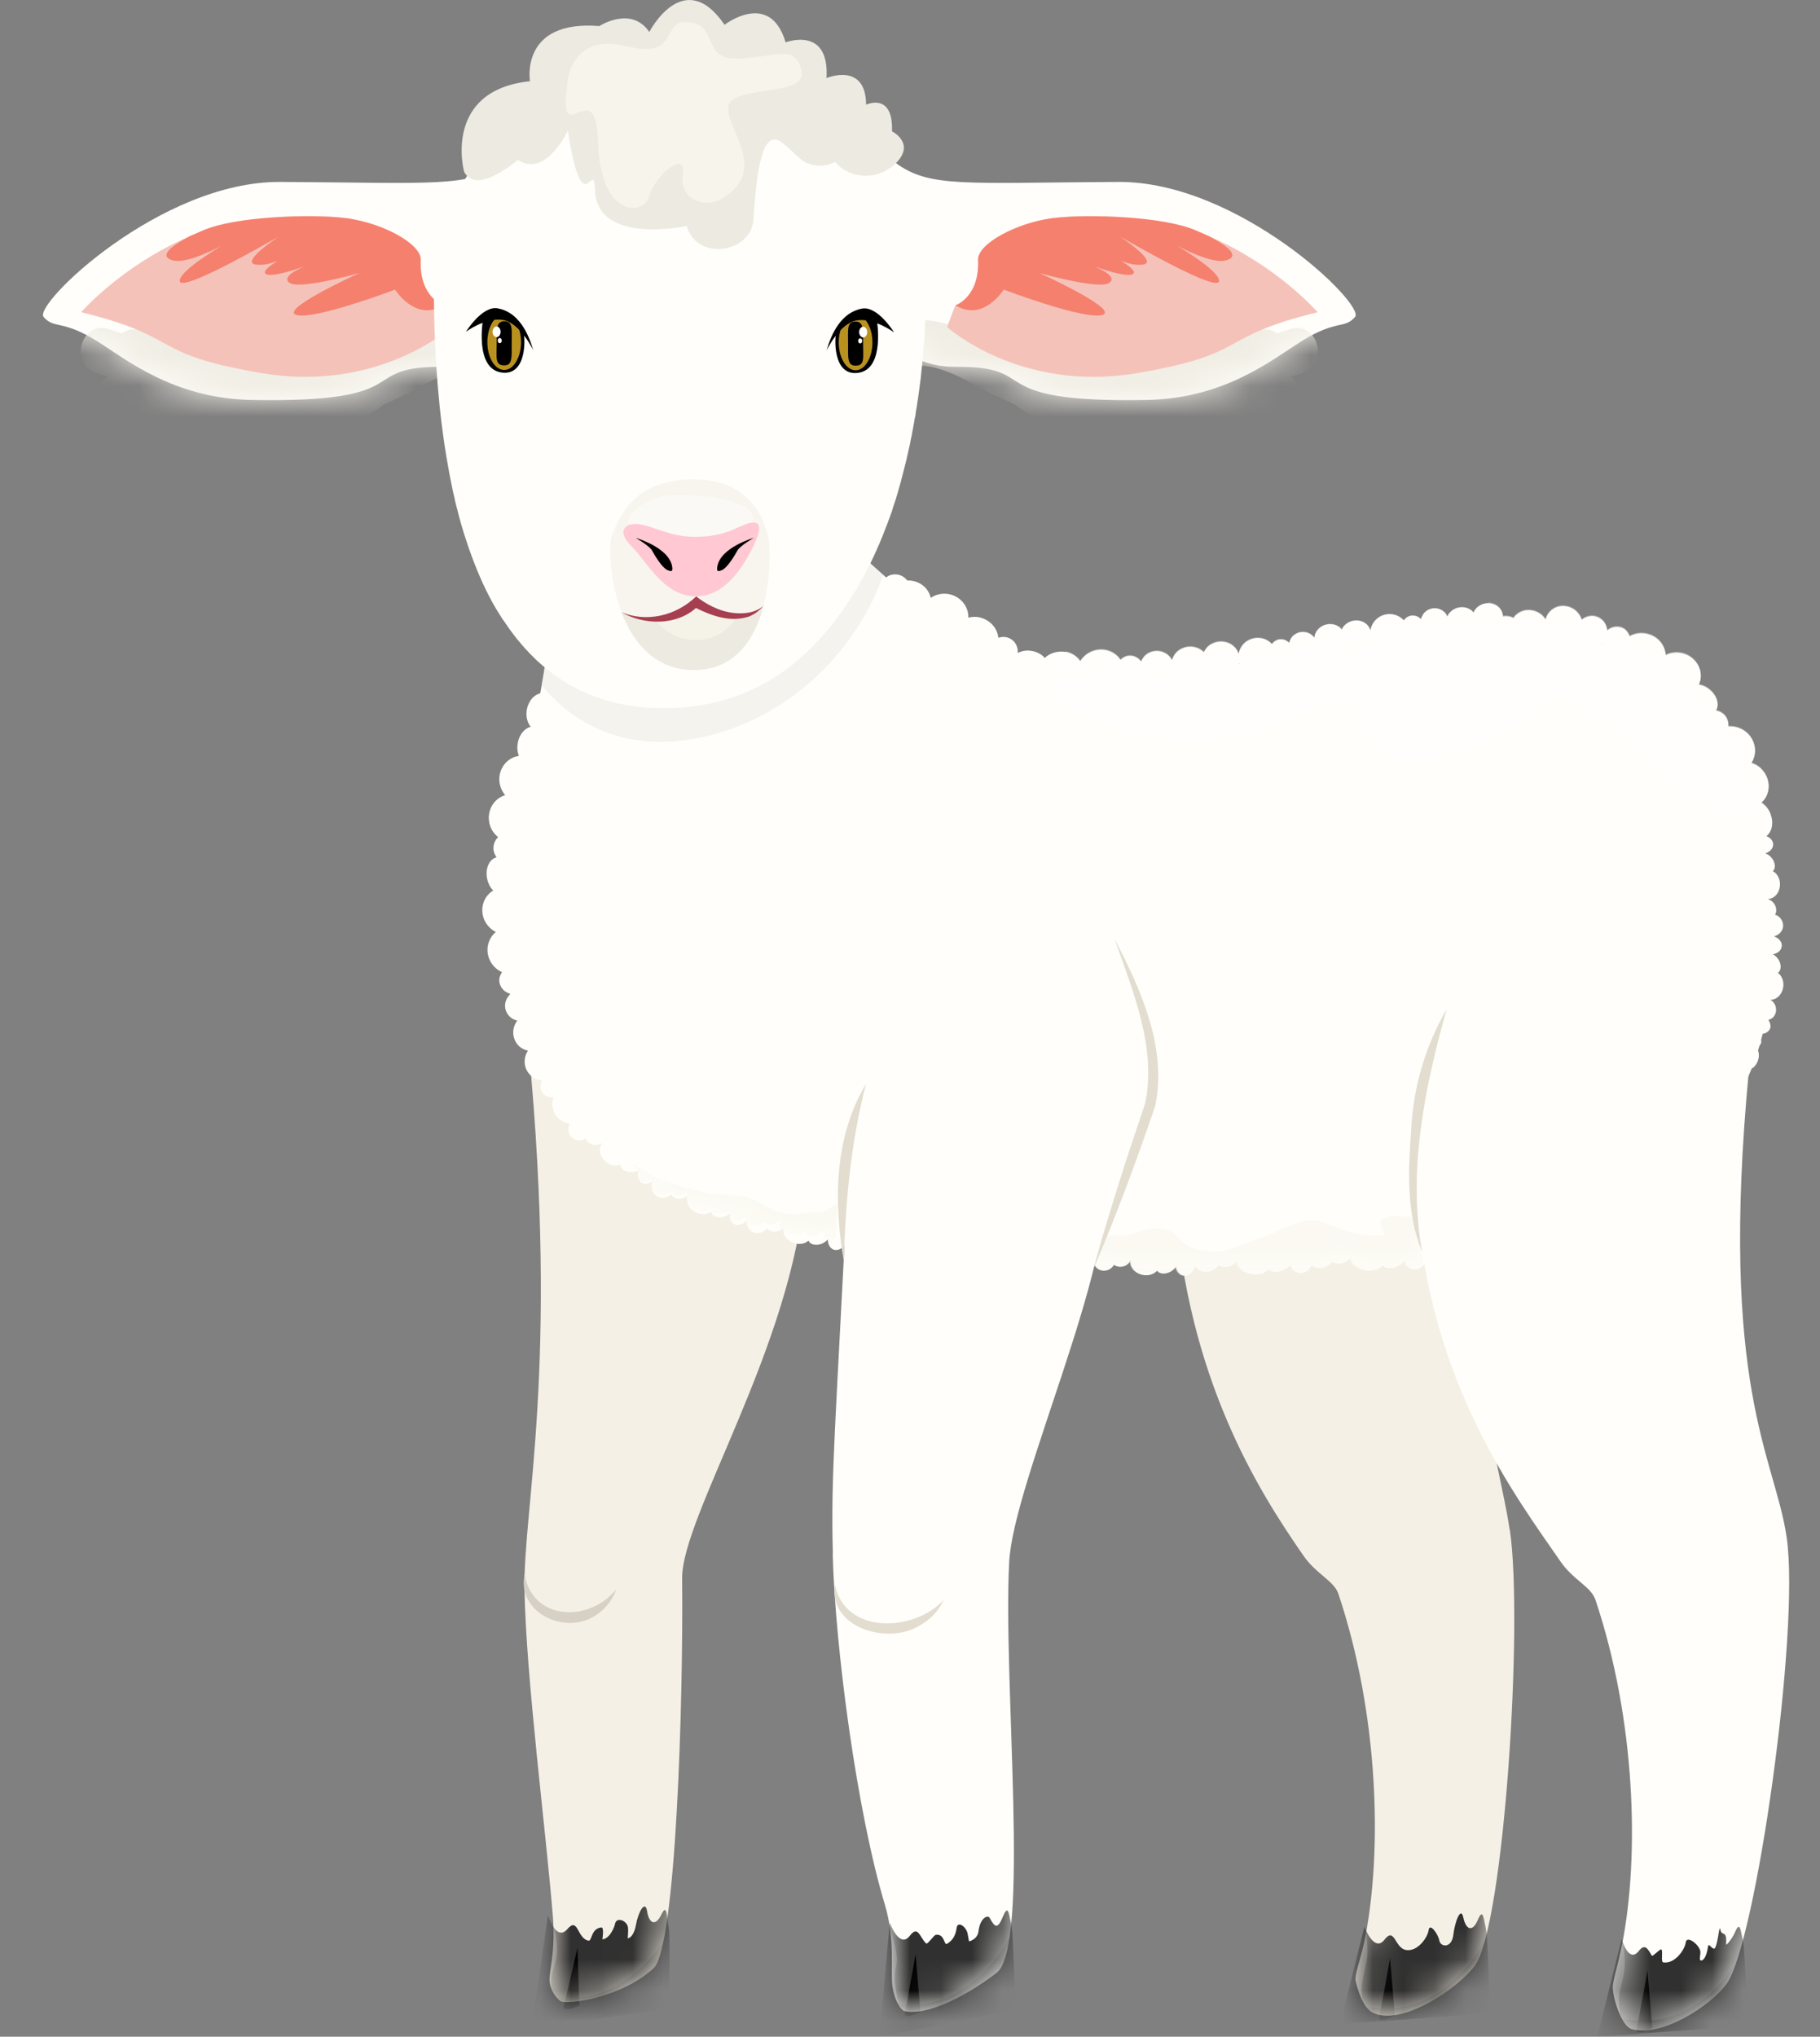 <svg width="59" height="66" viewBox="0 0 59 66" fill="none" xmlns="http://www.w3.org/2000/svg">
<rect x="0" y="0" width="59" height="66" fill="#808080" stroke="none"/>
<path d="M17.003 51.529C16.951 48.907 18.123 44.301 17.138 33.974C16.928 31.748 19.383 33.871 22.178 34.067C24.969 34.263 26.233 36.699 26.089 38.519C25.687 43.615 22.094 49.136 22.113 51.151C22.155 55.123 21.912 63.112 21.189 63.779C20.157 64.736 18.393 64.974 18.174 64.848C18.076 64.792 17.829 64.517 17.815 64.176C17.801 63.835 18.015 63.252 17.922 62.09C17.694 59.285 17.054 54.362 17.003 51.525" fill="#F5F0E5"/>
<mask id="mask0_73_23438" style="mask-type:luminance" maskUnits="userSpaceOnUse" x="17" y="32" width="10" height="33">
<path d="M17.003 51.529C16.951 48.907 18.123 44.301 17.138 33.974C16.928 31.748 19.383 33.871 22.178 34.067C24.969 34.263 26.233 36.699 26.089 38.519C25.687 43.615 22.094 49.136 22.113 51.151C22.155 55.123 21.912 63.112 21.189 63.779C20.157 64.736 18.393 64.974 18.174 64.848C18.076 64.792 17.829 64.517 17.815 64.176C17.801 63.835 18.015 63.252 17.922 62.09C17.694 59.285 17.054 54.362 17.003 51.525" fill="white"/>
</mask>
<g mask="url(#mask0_73_23438)">
<path d="M17.763 62.067C17.763 62.067 18.029 62.93 18.389 62.515C18.748 62.099 18.701 62.813 19.075 62.888C19.196 62.911 19.154 62.491 19.495 62.459C19.593 62.449 19.527 62.846 19.527 62.846C19.775 62.818 19.919 62.445 19.938 62.342C19.985 62.104 20.325 62.235 20.358 62.459C20.372 62.561 20.349 62.809 20.349 62.809C20.461 62.809 20.577 62.617 20.615 62.384C20.689 61.955 20.918 61.549 20.979 61.936C21.039 62.323 21.245 62.445 21.441 62.039C21.632 61.637 21.618 62.16 21.679 62.473C21.739 62.785 21.679 65.081 21.679 65.081L17.236 65.735L17.759 62.071" fill="#303030"/>
<path d="M18.72 63.126C18.72 63.126 18.347 64.736 18.272 65.002C18.198 65.268 18.781 64.988 18.781 64.988L18.72 63.126Z" fill="black"/>
<path d="M18.034 64.717C18.09 64.787 18.142 64.834 18.179 64.852C18.202 64.866 18.249 64.876 18.309 64.88C18.319 64.843 18.328 64.796 18.342 64.75C18.244 64.745 18.142 64.736 18.039 64.717M21.511 62.906C21.207 63.364 20.256 64.591 18.771 64.736V64.848C19.439 64.75 20.484 64.432 21.194 63.779C21.31 63.667 21.418 63.359 21.511 62.906Z" fill="#1E1E1E"/>
<path d="M18.772 64.735C18.678 64.745 18.585 64.749 18.487 64.749C18.436 64.749 18.389 64.749 18.338 64.749C18.324 64.796 18.314 64.843 18.305 64.88H18.389C18.492 64.88 18.622 64.871 18.776 64.852V64.74" fill="black"/>
<path d="M17.946 62.449C17.946 62.524 17.946 62.599 17.946 62.664C17.946 63.425 17.815 63.868 17.815 64.148V64.18C17.815 64.274 17.838 64.358 17.871 64.437C17.843 63.952 17.913 63.971 18.02 63.532C18.137 63.051 17.95 62.468 17.941 62.449" fill="#575757"/>
</g>
<path d="M48.941 49.583C48.563 46.983 47.378 44.804 48.363 34.477C48.573 32.251 46.118 34.374 43.323 34.57C40.532 34.766 37.951 36.997 38.077 38.817C38.493 44.697 40.807 48.322 42.249 50.404C42.679 51.025 43.239 51.216 43.388 51.65C44.695 55.556 44.811 59.942 44.256 62.784C44.111 63.512 43.901 63.993 43.948 64.203C44.009 64.46 44.177 65.052 44.494 65.216C45.427 65.696 47.303 64.404 47.812 63.694C48.759 62.378 49.385 52.593 48.946 49.578" fill="#F5F0E5"/>
<mask id="mask1_73_23438" style="mask-type:luminance" maskUnits="userSpaceOnUse" x="38" y="33" width="12" height="33">
<path d="M48.941 49.583C48.563 46.983 47.378 44.804 48.362 34.477C48.572 32.251 46.118 34.374 43.322 34.57C40.532 34.766 37.951 36.997 38.077 38.817C38.492 44.697 40.807 48.322 42.249 50.404C42.678 51.025 43.239 51.216 43.388 51.65C44.694 55.556 44.811 59.942 44.256 62.784C44.111 63.512 43.901 63.993 43.948 64.203C44.008 64.46 44.176 65.052 44.494 65.216C45.427 65.696 47.303 64.404 47.812 63.694C48.759 62.378 49.384 52.593 48.946 49.578" fill="white"/>
</mask>
<g mask="url(#mask1_73_23438)">
<path d="M44.233 62.44C44.233 62.44 44.545 63.289 44.881 62.855C45.217 62.421 45.208 63.135 45.586 63.191C45.964 63.247 46.281 62.78 46.314 62.542C46.346 62.3 46.617 62.659 46.659 62.883C46.701 63.102 47.06 63.14 47.112 62.706C47.163 62.272 47.359 61.758 47.438 62.141C47.518 62.524 47.733 62.631 47.905 62.22C48.078 61.81 48.092 62.164 48.166 62.477C48.241 62.785 48.297 65.244 48.297 65.244L43.444 65.59L44.228 62.44" fill="#303030"/>
<path d="M45.063 63.452C45.063 63.452 44.774 65.076 44.713 65.352C44.653 65.622 45.217 65.309 45.217 65.309L45.063 63.452Z" fill="black"/>
<path d="M44.293 65.043C44.354 65.118 44.419 65.183 44.494 65.22C44.564 65.257 44.643 65.285 44.727 65.299C44.736 65.248 44.751 65.169 44.769 65.08C44.713 65.08 44.662 65.071 44.606 65.066C44.489 65.052 44.386 65.043 44.293 65.038M48.111 62.915C48.111 62.915 47.126 64.907 45.199 65.076L45.217 65.304C46.183 65.159 47.415 64.249 47.807 63.699C47.914 63.55 48.017 63.288 48.12 62.938L48.111 62.91" fill="#1E1E1E"/>
<path d="M45.199 65.075C45.11 65.085 45.026 65.089 44.933 65.089C44.877 65.089 44.821 65.089 44.765 65.089C44.746 65.178 44.732 65.252 44.723 65.308C44.802 65.323 44.881 65.332 44.97 65.332C45.049 65.332 45.133 65.327 45.217 65.313L45.199 65.085" fill="black"/>
<path d="M44.279 62.664C44.27 62.706 44.265 62.748 44.256 62.79C44.13 63.443 43.943 63.901 43.943 64.139L43.953 64.209C43.985 64.353 44.055 64.605 44.163 64.829C44.093 64.227 44.214 64.027 44.303 63.555C44.359 63.252 44.321 62.897 44.284 62.664" fill="#575757"/>
</g>
<path d="M57.645 31.536H57.635L57.691 31.466C57.775 31.308 57.696 31.074 57.514 30.948L57.467 30.925C57.663 30.892 57.789 30.752 57.757 30.589C57.733 30.477 57.63 30.384 57.505 30.342C57.617 30.314 57.715 30.248 57.77 30.141C57.859 29.959 57.77 29.74 57.579 29.651H57.547V29.642C57.635 29.46 57.547 29.241 57.355 29.152L57.318 29.142V29.133C57.462 29.124 57.598 29.03 57.663 28.863C57.757 28.625 57.677 28.345 57.481 28.237H57.472L57.519 28.163C57.579 27.994 57.472 27.775 57.276 27.672L57.224 27.654C57.411 27.598 57.523 27.439 57.467 27.285C57.434 27.197 57.36 27.131 57.262 27.094C57.434 26.963 57.505 26.688 57.407 26.413C57.346 26.23 57.229 26.095 57.094 26.016L57.108 26.006C57.407 25.731 57.411 25.26 57.122 24.947C57.024 24.84 56.903 24.77 56.772 24.733C56.959 24.453 56.931 24.065 56.683 23.799C56.506 23.608 56.263 23.529 56.03 23.552C56.039 23.421 56.002 23.286 55.904 23.178C55.825 23.099 55.727 23.052 55.624 23.034C55.759 22.824 55.647 22.506 55.367 22.311C55.274 22.245 55.171 22.212 55.073 22.194L55.115 22.068C55.213 21.676 54.956 21.279 54.546 21.177C54.35 21.13 54.158 21.158 53.995 21.242C53.981 20.92 53.752 20.631 53.407 20.547C53.202 20.495 52.997 20.532 52.829 20.626C52.796 20.528 52.735 20.439 52.642 20.378C52.469 20.276 52.25 20.308 52.101 20.444C52.087 20.197 51.9 19.991 51.648 19.968C51.503 19.959 51.373 20.01 51.275 20.094C51.195 19.819 50.929 19.618 50.621 19.641C50.36 19.665 50.159 19.851 50.103 20.084C49.982 19.884 49.753 19.758 49.501 19.776C49.31 19.795 49.156 19.898 49.063 20.038C48.96 19.982 48.839 19.963 48.722 19.986C48.722 19.87 48.671 19.762 48.582 19.678C48.381 19.492 48.064 19.506 47.868 19.702C47.821 19.748 47.789 19.8 47.765 19.856L47.733 19.809C47.532 19.623 47.215 19.637 47.019 19.832C46.972 19.879 46.939 19.93 46.916 19.982L46.879 19.902C46.734 19.697 46.445 19.651 46.239 19.8C46.146 19.865 46.095 19.963 46.067 20.066C45.983 19.982 45.871 19.935 45.749 19.954C45.647 19.968 45.563 20.029 45.507 20.108C45.329 19.907 45.026 19.837 44.765 19.968C44.573 20.066 44.457 20.243 44.424 20.439C44.401 20.364 44.368 20.294 44.307 20.238C44.107 20.056 43.789 20.07 43.593 20.267C43.547 20.308 43.519 20.36 43.495 20.411L43.458 20.36C43.257 20.173 42.94 20.187 42.744 20.383C42.66 20.467 42.618 20.565 42.609 20.672C42.459 20.467 42.17 20.421 41.965 20.57C41.871 20.635 41.82 20.733 41.792 20.836C41.708 20.752 41.596 20.705 41.475 20.724C41.372 20.742 41.288 20.799 41.232 20.878C41.055 20.677 40.756 20.612 40.49 20.742C40.299 20.836 40.187 21.013 40.154 21.2C40.131 21.139 40.107 21.074 40.061 21.023C39.86 20.766 39.477 20.719 39.202 20.92C39.123 20.98 39.067 21.06 39.025 21.144C38.815 20.929 38.465 20.896 38.213 21.083C38.096 21.167 38.031 21.284 37.993 21.405C37.9 21.214 37.704 21.102 37.503 21.102C37.415 21.102 37.331 21.12 37.247 21.163C37.125 21.223 37.041 21.331 36.995 21.447C36.906 21.335 36.78 21.256 36.631 21.256C36.509 21.256 36.407 21.312 36.323 21.391C36.145 21.116 35.791 20.985 35.45 21.097C35.263 21.158 35.114 21.284 35.021 21.438C34.839 21.172 34.493 21.046 34.157 21.153C34.045 21.186 33.947 21.247 33.868 21.321C33.761 21.191 33.574 21.097 33.359 21.083C33.219 21.074 33.098 21.107 32.991 21.158C33.014 20.934 32.879 20.719 32.645 20.654C32.547 20.626 32.454 20.64 32.365 20.668C32.333 20.369 32.118 20.108 31.801 20.019C31.661 19.977 31.521 19.982 31.39 20.015C31.404 19.683 31.175 19.366 30.825 19.268C30.592 19.203 30.354 19.249 30.172 19.375C30.097 19.03 29.775 18.797 29.412 18.811C29.309 18.671 29.127 18.587 28.936 18.619C28.856 18.629 28.786 18.666 28.726 18.713L28.632 18.629C25.846 16.197 24.339 13.64 20.251 15.087C19.187 15.46 17.964 15.824 17.946 17.537C17.918 19.637 17.764 21.102 17.558 22.212C17.544 22.301 17.53 22.385 17.512 22.469C17.311 22.511 17.129 22.716 17.078 22.997C17.04 23.216 17.096 23.421 17.204 23.552C17.008 23.599 16.83 23.804 16.784 24.079C16.756 24.233 16.774 24.373 16.821 24.494C16.466 24.546 16.186 24.863 16.186 25.25C16.186 25.451 16.261 25.633 16.378 25.768C16.07 25.857 15.846 26.151 15.846 26.501C15.846 26.762 15.967 26.986 16.149 27.127C16.056 27.215 15.995 27.341 15.995 27.486C15.995 27.598 16.037 27.701 16.098 27.78C15.855 27.845 15.72 28.153 15.794 28.485C15.827 28.639 15.897 28.765 15.99 28.858C15.678 29.04 15.547 29.441 15.696 29.8C15.776 29.982 15.911 30.118 16.074 30.202C15.827 30.402 15.729 30.762 15.864 31.084C15.948 31.28 16.098 31.424 16.275 31.504C16.214 31.588 16.177 31.69 16.186 31.802C16.205 31.994 16.345 32.148 16.527 32.199L16.536 32.222C16.364 32.386 16.317 32.642 16.448 32.848C16.522 32.969 16.639 33.044 16.77 33.072C16.592 33.3 16.588 33.636 16.793 33.865C16.882 33.968 16.998 34.019 17.115 34.047C16.961 34.276 16.97 34.588 17.162 34.808C17.274 34.938 17.428 35.004 17.582 35.013C17.521 35.116 17.502 35.242 17.554 35.354C17.624 35.508 17.787 35.578 17.946 35.55C17.866 35.76 17.899 36.016 18.062 36.198C18.174 36.329 18.328 36.394 18.482 36.404C18.422 36.506 18.403 36.632 18.454 36.744C18.538 36.931 18.762 37.006 18.954 36.912L18.982 36.894C19.042 37.024 19.173 37.104 19.308 37.104C19.364 37.104 19.425 37.09 19.481 37.062L19.509 37.038L19.518 37.048C19.434 37.164 19.42 37.328 19.504 37.486C19.63 37.71 19.896 37.827 20.102 37.743H20.111L20.134 37.822C20.223 37.976 20.461 38.032 20.666 37.948L20.713 37.92C20.638 38.102 20.689 38.284 20.843 38.345C20.946 38.382 21.067 38.345 21.17 38.275C21.11 38.406 21.114 38.56 21.203 38.676C21.324 38.84 21.562 38.863 21.726 38.728L21.749 38.704C21.819 38.798 21.922 38.844 22.029 38.844C22.113 38.844 22.201 38.816 22.271 38.756L22.309 38.709C22.239 38.84 22.267 39.017 22.393 39.162C22.561 39.353 22.85 39.404 23.032 39.278L23.041 39.269L23.084 39.348C23.205 39.479 23.448 39.479 23.63 39.348L23.667 39.311C23.634 39.507 23.723 39.675 23.886 39.694C24.003 39.708 24.124 39.642 24.208 39.54C24.194 39.652 24.222 39.768 24.306 39.852C24.451 40.002 24.689 39.992 24.834 39.834L24.852 39.806C24.922 39.876 25.011 39.913 25.099 39.913C25.202 39.913 25.3 39.871 25.38 39.787L25.412 39.736C25.356 39.876 25.412 40.053 25.552 40.174C25.744 40.342 26.038 40.356 26.201 40.207V40.198L26.257 40.272C26.397 40.384 26.64 40.352 26.803 40.198L26.835 40.16C26.835 40.356 26.938 40.51 27.106 40.506C27.284 40.506 27.451 40.328 27.48 40.104V40.076C29.612 40.417 31.917 40.59 34.265 40.725C34.666 40.748 35.053 40.767 35.436 40.786C35.436 40.907 35.478 41.028 35.581 41.108C35.744 41.229 35.977 41.187 36.099 41.01L36.113 40.982C36.276 41.103 36.509 41.061 36.631 40.884L36.654 40.828V40.888C36.654 41.019 36.724 41.154 36.859 41.238C37.074 41.374 37.363 41.346 37.508 41.178V41.164L37.573 41.229C37.727 41.318 37.961 41.252 38.101 41.08L38.124 41.033C38.147 41.229 38.283 41.364 38.446 41.336C38.586 41.313 38.703 41.173 38.74 41.005C38.768 41.061 38.81 41.112 38.875 41.15C39.071 41.262 39.337 41.21 39.473 41.028L39.487 40.996H39.491C39.687 41.112 39.953 41.056 40.089 40.874L40.098 40.856H40.117C40.107 40.996 40.196 41.136 40.369 41.224C40.63 41.35 40.966 41.308 41.125 41.131V41.122L41.204 41.178C41.386 41.262 41.661 41.187 41.815 41.005L41.839 40.958C41.876 41.154 42.035 41.28 42.226 41.248C42.361 41.224 42.469 41.122 42.525 40.996L42.562 41.028C42.758 41.145 43.029 41.089 43.164 40.907L43.178 40.879C43.248 40.921 43.327 40.94 43.407 40.94C43.551 40.94 43.691 40.874 43.78 40.758L43.808 40.702C43.775 40.851 43.869 41.01 44.06 41.103C44.317 41.229 44.657 41.187 44.816 41.01V41L44.895 41.061C45.077 41.145 45.348 41.061 45.502 40.884L45.53 40.842C45.567 41.033 45.726 41.164 45.917 41.131C46.118 41.094 46.272 40.884 46.258 40.664C46.253 40.571 46.211 40.496 46.16 40.436C48.363 40.142 49.945 39.745 50.887 39.376C53.202 38.476 55.661 37.421 56.786 34.626L56.846 34.588C57.005 34.439 57.056 34.215 56.991 34.038C57.01 33.986 57.024 33.935 57.038 33.884C57.071 33.846 57.094 33.804 57.099 33.753L57.089 33.702C57.108 33.636 57.122 33.566 57.141 33.501C57.276 33.482 57.383 33.394 57.397 33.268C57.397 33.193 57.374 33.118 57.327 33.053C57.383 33.034 57.439 33.006 57.481 32.964C57.621 32.815 57.607 32.582 57.449 32.437L57.388 32.4C57.523 32.4 57.658 32.325 57.742 32.18C57.868 31.956 57.822 31.667 57.645 31.536ZM25.426 39.712L25.44 39.684L25.422 39.712M40.154 21.522L40.168 21.48L40.182 21.522H40.154ZM44.821 40.618L44.802 40.59H44.839L44.821 40.618ZM45.581 40.548L45.563 40.51H45.6L45.581 40.548ZM51.933 20.878L51.905 20.869L51.933 20.85V20.878Z" fill="#FFFEFA"/>
<mask id="mask2_73_23438" style="mask-type:luminance" maskUnits="userSpaceOnUse" x="15" y="14" width="43" height="28">
<path d="M57.644 31.536H57.635L57.691 31.466C57.775 31.308 57.696 31.074 57.514 30.948L57.467 30.925C57.663 30.892 57.789 30.752 57.756 30.589C57.733 30.477 57.63 30.384 57.504 30.342C57.616 30.314 57.714 30.248 57.77 30.141C57.859 29.959 57.77 29.74 57.579 29.651H57.546V29.642C57.635 29.46 57.546 29.241 57.355 29.152L57.318 29.142V29.133C57.462 29.124 57.598 29.03 57.663 28.863C57.756 28.625 57.677 28.345 57.481 28.237H57.472L57.518 28.163C57.579 27.994 57.472 27.775 57.276 27.672L57.224 27.654C57.411 27.598 57.523 27.439 57.467 27.285C57.434 27.197 57.36 27.131 57.262 27.094C57.434 26.963 57.504 26.688 57.406 26.413C57.346 26.23 57.229 26.095 57.094 26.016L57.108 26.006C57.406 25.731 57.411 25.26 57.122 24.947C57.024 24.84 56.902 24.77 56.772 24.733C56.958 24.453 56.93 24.065 56.683 23.799C56.506 23.608 56.263 23.529 56.03 23.552C56.039 23.421 56.002 23.286 55.904 23.178C55.824 23.099 55.726 23.052 55.624 23.034C55.759 22.824 55.647 22.506 55.367 22.311C55.274 22.245 55.171 22.212 55.073 22.194L55.115 22.068C55.213 21.676 54.956 21.279 54.546 21.177C54.35 21.13 54.158 21.158 53.995 21.242C53.981 20.92 53.752 20.631 53.407 20.547C53.202 20.495 52.996 20.532 52.828 20.626C52.796 20.528 52.735 20.439 52.642 20.378C52.469 20.276 52.25 20.308 52.1 20.444C52.086 20.197 51.9 19.991 51.648 19.968C51.503 19.959 51.372 20.01 51.274 20.094C51.195 19.819 50.929 19.618 50.621 19.641C50.36 19.665 50.159 19.851 50.103 20.084C49.982 19.884 49.753 19.758 49.501 19.776C49.31 19.795 49.156 19.898 49.062 20.038C48.96 19.982 48.838 19.963 48.722 19.986C48.722 19.87 48.67 19.762 48.582 19.678C48.381 19.492 48.064 19.506 47.868 19.702C47.821 19.748 47.788 19.8 47.765 19.856L47.732 19.809C47.532 19.623 47.214 19.637 47.018 19.832C46.972 19.879 46.939 19.93 46.916 19.982L46.878 19.902C46.734 19.697 46.444 19.651 46.239 19.8C46.146 19.865 46.094 19.963 46.066 20.066C45.982 19.982 45.87 19.935 45.749 19.954C45.646 19.968 45.562 20.029 45.506 20.108C45.329 19.907 45.026 19.837 44.764 19.968C44.573 20.066 44.456 20.243 44.424 20.439C44.4 20.364 44.368 20.294 44.307 20.238C44.106 20.056 43.789 20.07 43.593 20.267C43.546 20.308 43.518 20.36 43.495 20.411L43.458 20.36C43.257 20.173 42.94 20.187 42.744 20.383C42.66 20.467 42.618 20.565 42.608 20.672C42.459 20.467 42.17 20.421 41.964 20.57C41.871 20.635 41.82 20.733 41.792 20.836C41.708 20.752 41.596 20.705 41.474 20.724C41.372 20.742 41.288 20.799 41.232 20.878C41.054 20.677 40.756 20.612 40.49 20.742C40.298 20.836 40.186 21.013 40.154 21.2C40.13 21.139 40.107 21.074 40.06 21.023C39.86 20.766 39.477 20.719 39.202 20.92C39.122 20.98 39.066 21.06 39.024 21.144C38.814 20.929 38.465 20.896 38.212 21.083C38.096 21.167 38.031 21.284 37.993 21.405C37.9 21.214 37.704 21.102 37.503 21.102C37.414 21.102 37.331 21.12 37.246 21.163C37.125 21.223 37.041 21.331 36.995 21.447C36.906 21.335 36.78 21.256 36.63 21.256C36.509 21.256 36.407 21.312 36.322 21.391C36.145 21.116 35.791 20.985 35.45 21.097C35.263 21.158 35.114 21.284 35.02 21.438C34.839 21.172 34.493 21.046 34.157 21.153C34.045 21.186 33.947 21.247 33.868 21.321C33.761 21.191 33.574 21.097 33.359 21.083C33.219 21.074 33.098 21.107 32.99 21.158C33.014 20.934 32.879 20.719 32.645 20.654C32.547 20.626 32.454 20.64 32.365 20.668C32.333 20.369 32.118 20.108 31.8 20.019C31.66 19.977 31.52 19.982 31.39 20.015C31.404 19.683 31.175 19.366 30.825 19.268C30.592 19.203 30.354 19.249 30.172 19.375C30.097 19.03 29.775 18.797 29.411 18.811C29.308 18.671 29.127 18.587 28.935 18.619C28.856 18.629 28.786 18.666 28.725 18.713L28.632 18.629C25.846 16.197 24.339 13.64 20.251 15.087C19.187 15.46 17.964 15.824 17.945 17.537C17.917 19.637 17.763 21.102 17.558 22.212C17.544 22.301 17.53 22.385 17.511 22.469C17.311 22.511 17.129 22.716 17.077 22.997C17.04 23.216 17.096 23.421 17.203 23.552C17.007 23.599 16.83 23.804 16.783 24.079C16.755 24.233 16.774 24.373 16.821 24.494C16.466 24.546 16.186 24.863 16.186 25.25C16.186 25.451 16.261 25.633 16.377 25.768C16.069 25.857 15.845 26.151 15.845 26.501C15.845 26.762 15.967 26.986 16.149 27.127C16.055 27.215 15.995 27.341 15.995 27.486C15.995 27.598 16.037 27.701 16.097 27.78C15.855 27.845 15.719 28.153 15.794 28.485C15.827 28.639 15.897 28.765 15.99 28.858C15.677 29.04 15.547 29.441 15.696 29.8C15.775 29.982 15.911 30.118 16.074 30.202C15.827 30.402 15.729 30.762 15.864 31.084C15.948 31.28 16.097 31.424 16.275 31.504C16.214 31.588 16.177 31.69 16.186 31.802C16.205 31.994 16.345 32.148 16.527 32.199L16.536 32.222C16.363 32.386 16.317 32.642 16.447 32.848C16.522 32.969 16.639 33.044 16.769 33.072C16.592 33.3 16.587 33.636 16.793 33.865C16.881 33.968 16.998 34.019 17.115 34.047C16.961 34.276 16.97 34.588 17.161 34.808C17.273 34.938 17.427 35.004 17.581 35.013C17.521 35.116 17.502 35.242 17.553 35.354C17.623 35.508 17.787 35.578 17.945 35.55C17.866 35.76 17.899 36.016 18.062 36.198C18.174 36.329 18.328 36.394 18.482 36.404C18.421 36.506 18.403 36.632 18.454 36.744C18.538 36.931 18.762 37.006 18.953 36.912L18.981 36.894C19.042 37.024 19.173 37.104 19.308 37.104C19.364 37.104 19.425 37.09 19.481 37.062L19.509 37.038L19.518 37.048C19.434 37.164 19.42 37.328 19.504 37.486C19.63 37.71 19.896 37.827 20.101 37.743H20.111L20.134 37.822C20.223 37.976 20.461 38.032 20.666 37.948L20.713 37.92C20.638 38.102 20.689 38.284 20.843 38.345C20.946 38.382 21.067 38.345 21.17 38.275C21.109 38.406 21.114 38.56 21.203 38.676C21.324 38.84 21.562 38.863 21.725 38.728L21.749 38.704C21.819 38.798 21.921 38.844 22.029 38.844C22.113 38.844 22.201 38.816 22.271 38.756L22.309 38.709C22.239 38.84 22.267 39.017 22.393 39.162C22.561 39.353 22.85 39.404 23.032 39.278L23.041 39.269L23.083 39.348C23.205 39.479 23.447 39.479 23.629 39.348L23.667 39.311C23.634 39.507 23.723 39.675 23.886 39.694C24.003 39.708 24.124 39.642 24.208 39.54C24.194 39.652 24.222 39.768 24.306 39.852C24.451 40.002 24.689 39.992 24.833 39.834L24.852 39.806C24.922 39.876 25.011 39.913 25.099 39.913C25.202 39.913 25.3 39.871 25.379 39.787L25.412 39.736C25.356 39.876 25.412 40.053 25.552 40.174C25.743 40.342 26.037 40.356 26.201 40.207V40.198L26.257 40.272C26.397 40.384 26.639 40.352 26.803 40.198L26.835 40.16C26.835 40.356 26.938 40.51 27.106 40.506C27.283 40.506 27.451 40.328 27.479 40.104V40.076C29.612 40.417 31.917 40.59 34.264 40.725C34.666 40.748 35.053 40.767 35.436 40.786C35.436 40.907 35.478 41.028 35.581 41.108C35.744 41.229 35.977 41.187 36.099 41.01L36.112 40.982C36.276 41.103 36.509 41.061 36.63 40.884L36.654 40.828V40.888C36.654 41.019 36.724 41.154 36.859 41.238C37.074 41.374 37.363 41.346 37.508 41.178V41.164L37.573 41.229C37.727 41.318 37.961 41.252 38.1 41.08L38.124 41.033C38.147 41.229 38.282 41.364 38.446 41.336C38.586 41.313 38.702 41.173 38.74 41.005C38.768 41.061 38.81 41.112 38.875 41.15C39.071 41.262 39.337 41.21 39.472 41.028L39.486 40.996H39.491C39.687 41.112 39.953 41.056 40.088 40.874L40.098 40.856H40.116C40.107 40.996 40.196 41.136 40.368 41.224C40.63 41.35 40.966 41.308 41.124 41.131V41.122L41.204 41.178C41.386 41.262 41.661 41.187 41.815 41.005L41.838 40.958C41.876 41.154 42.034 41.28 42.226 41.248C42.361 41.224 42.468 41.122 42.524 40.996L42.562 41.028C42.758 41.145 43.028 41.089 43.164 40.907L43.178 40.879C43.248 40.921 43.327 40.94 43.406 40.94C43.551 40.94 43.691 40.874 43.78 40.758L43.808 40.702C43.775 40.851 43.868 41.01 44.06 41.103C44.316 41.229 44.657 41.187 44.816 41.01V41L44.895 41.061C45.077 41.145 45.348 41.061 45.502 40.884L45.53 40.842C45.567 41.033 45.726 41.164 45.917 41.131C46.118 41.094 46.272 40.884 46.258 40.664C46.253 40.571 46.211 40.496 46.16 40.436C48.362 40.142 49.944 39.745 50.887 39.376C53.202 38.476 55.661 37.421 56.786 34.626L56.846 34.588C57.005 34.439 57.056 34.215 56.991 34.038C57.01 33.986 57.024 33.935 57.038 33.884C57.07 33.846 57.094 33.804 57.098 33.753L57.089 33.702C57.108 33.636 57.122 33.566 57.14 33.501C57.276 33.482 57.383 33.394 57.397 33.268C57.397 33.193 57.374 33.118 57.327 33.053C57.383 33.034 57.439 33.006 57.481 32.964C57.621 32.815 57.607 32.582 57.448 32.437L57.388 32.4C57.523 32.4 57.658 32.325 57.742 32.18C57.868 31.956 57.822 31.667 57.644 31.536ZM25.426 39.712L25.44 39.684L25.421 39.712M40.154 21.522L40.168 21.48L40.182 21.522H40.154ZM44.82 40.618L44.802 40.59H44.839L44.82 40.618ZM45.581 40.548L45.562 40.51H45.6L45.581 40.548ZM51.932 20.878L51.904 20.869L51.932 20.85V20.878Z" fill="white"/>
</mask>
<g mask="url(#mask2_73_23438)">
<path d="M25.426 39.712L25.44 39.684L25.421 39.712M20.703 37.944C20.689 37.99 20.68 38.032 20.68 38.074C20.68 38.107 20.685 38.135 20.694 38.163C20.694 38.163 20.694 38.172 20.694 38.177C20.694 38.177 20.694 38.177 20.694 38.182C20.694 38.182 20.694 38.182 20.694 38.186C20.694 38.186 20.694 38.186 20.694 38.191C20.694 38.191 20.694 38.191 20.694 38.196C20.694 38.196 20.694 38.196 20.694 38.2C20.694 38.2 20.694 38.2 20.694 38.205C20.694 38.205 20.694 38.205 20.694 38.21C20.694 38.21 20.694 38.21 20.694 38.214C20.694 38.214 20.694 38.214 20.694 38.219C20.694 38.219 20.694 38.219 20.694 38.224C20.713 38.247 20.741 38.266 20.769 38.28C20.769 38.28 20.778 38.28 20.783 38.284C20.783 38.284 20.783 38.284 20.787 38.284L20.876 38.298C20.955 38.298 21.039 38.266 21.114 38.214C21.114 38.214 21.114 38.214 21.114 38.219C21.114 38.219 21.114 38.219 21.114 38.224C21.114 38.224 21.114 38.224 21.114 38.228C21.114 38.228 21.114 38.228 21.114 38.233C21.114 38.233 21.114 38.233 21.114 38.238C21.114 38.247 21.105 38.256 21.105 38.27C21.105 38.27 21.105 38.27 21.105 38.275C21.105 38.275 21.105 38.275 21.105 38.28C21.105 38.28 21.105 38.294 21.105 38.298C21.105 38.298 21.105 38.298 21.105 38.303C21.105 38.303 21.105 38.303 21.105 38.308C21.105 38.308 21.105 38.308 21.105 38.312C21.105 38.312 21.105 38.322 21.105 38.326C21.105 38.326 21.105 38.326 21.105 38.331C21.105 38.331 21.105 38.331 21.105 38.336C21.105 38.336 21.105 38.336 21.105 38.34C21.105 38.34 21.105 38.354 21.105 38.359C21.105 38.438 21.128 38.513 21.179 38.578C21.249 38.672 21.352 38.718 21.459 38.718C21.487 38.718 21.511 38.718 21.539 38.709C21.595 38.695 21.651 38.672 21.702 38.63L21.725 38.606C21.795 38.7 21.898 38.746 22.005 38.746C22.089 38.746 22.178 38.718 22.248 38.658L22.285 38.611C22.285 38.611 22.285 38.611 22.285 38.616C22.271 38.648 22.257 38.681 22.253 38.714C22.253 38.714 22.253 38.714 22.253 38.718C22.253 38.732 22.253 38.746 22.253 38.76C22.253 38.77 22.253 38.779 22.253 38.788C22.253 38.788 22.253 38.788 22.253 38.793C22.262 38.877 22.299 38.966 22.365 39.045C22.365 39.045 22.365 39.045 22.369 39.05C22.477 39.171 22.631 39.236 22.775 39.236C22.785 39.236 22.799 39.236 22.808 39.236C22.855 39.236 22.906 39.222 22.948 39.204C22.971 39.194 22.99 39.18 23.013 39.166L23.023 39.157L23.065 39.236C23.125 39.302 23.214 39.334 23.317 39.334C23.419 39.334 23.522 39.302 23.611 39.236L23.648 39.199V39.278C23.648 39.278 23.643 39.278 23.643 39.283V39.288C23.648 39.418 23.713 39.526 23.821 39.563C23.821 39.563 23.821 39.563 23.825 39.563C23.825 39.563 23.825 39.563 23.83 39.563C23.83 39.563 23.83 39.563 23.835 39.563C23.835 39.563 23.835 39.563 23.839 39.563H23.872C23.979 39.563 24.087 39.502 24.161 39.409V39.46C24.161 39.46 24.161 39.502 24.161 39.526C24.161 39.53 24.161 39.535 24.161 39.54C24.161 39.54 24.171 39.582 24.18 39.6C24.18 39.6 24.185 39.614 24.189 39.619C24.259 39.689 24.348 39.726 24.441 39.726C24.539 39.726 24.642 39.684 24.717 39.6L24.735 39.572C24.805 39.642 24.894 39.68 24.983 39.68C25.085 39.68 25.183 39.638 25.263 39.554L25.295 39.502L25.272 39.619V39.624C25.272 39.624 25.272 39.624 25.272 39.628C25.272 39.628 25.272 39.628 25.272 39.633C25.272 39.633 25.272 39.633 25.272 39.638C25.272 39.638 25.272 39.647 25.272 39.652C25.272 39.661 25.272 39.666 25.272 39.675C25.272 39.675 25.272 39.689 25.277 39.698C25.277 39.698 25.277 39.708 25.277 39.712C25.277 39.712 25.277 39.712 25.277 39.717C25.277 39.717 25.277 39.717 25.277 39.722V39.726C25.277 39.726 25.277 39.726 25.277 39.731C25.3 39.787 25.342 39.843 25.393 39.89C25.393 39.89 25.393 39.89 25.398 39.89C25.501 39.978 25.631 40.025 25.757 40.025C25.865 40.025 25.967 39.992 26.047 39.922V39.913L26.103 39.988C26.103 39.988 26.103 39.988 26.107 39.988C26.163 40.03 26.233 40.048 26.308 40.048C26.425 40.048 26.551 40.002 26.649 39.908L26.681 39.871V39.88C26.681 39.88 26.681 39.88 26.681 39.885C26.681 40.034 26.751 40.16 26.859 40.202C26.882 40.212 26.905 40.212 26.933 40.212H26.943C26.943 40.212 26.947 40.212 26.952 40.212C26.952 40.212 26.957 40.212 26.961 40.212C26.961 40.212 26.971 40.212 26.975 40.207C27.013 40.184 27.05 40.156 27.078 40.123C27.078 40.123 27.083 40.114 27.087 40.109C27.106 39.764 27.125 39.4 27.143 39.022C26.975 39.05 26.817 39.274 26.611 39.274C26.322 39.274 26.047 39.344 25.725 39.344C25.631 39.344 25.533 39.339 25.431 39.32C25.085 39.269 24.539 38.863 24.171 38.784C23.709 38.686 23.219 38.751 22.752 38.625C22.239 38.49 21.697 38.35 21.254 38.149C20.941 38.004 20.708 37.79 20.419 37.696" fill="#FBF9F2"/>
<path d="M44.802 40.59H44.839L44.82 40.618L44.802 40.59ZM45.562 40.51H45.6L45.581 40.548L45.562 40.51ZM45.273 39.409C44.256 39.409 45.114 40.03 44.802 40.03C44.424 40.03 43.868 40.03 43.094 39.684C42.884 39.591 42.702 39.554 42.524 39.554C42.044 39.554 41.596 39.848 40.77 40.151C39.972 40.445 39.766 40.562 39.421 40.562C39.276 40.562 39.108 40.543 38.866 40.506C38.212 40.412 38.254 39.81 37.536 39.81C37.335 39.81 37.078 39.857 36.728 39.974C36.579 40.025 36.397 40.044 36.182 40.044C36.033 40.044 35.963 40.044 35.786 40.025C35.73 40.338 35.566 40.655 35.482 40.996C35.496 41.024 35.52 41.052 35.543 41.08C35.548 41.084 35.557 41.094 35.566 41.098V41.103C35.594 41.126 35.627 41.14 35.66 41.154C35.697 41.168 35.739 41.173 35.776 41.173C35.823 41.173 35.87 41.164 35.916 41.145C35.982 41.117 36.038 41.07 36.08 41.01L36.094 40.982C36.122 41 36.15 41.019 36.182 41.028C36.22 41.042 36.262 41.047 36.304 41.047C36.402 41.047 36.5 41.005 36.574 40.926C36.579 40.921 36.584 40.916 36.588 40.912C36.593 40.907 36.598 40.898 36.602 40.893C36.602 40.893 36.602 40.893 36.602 40.888C36.602 40.888 36.602 40.888 36.602 40.884L36.626 40.828V40.888C36.626 41.019 36.696 41.154 36.831 41.238C36.924 41.294 37.027 41.322 37.13 41.322C37.265 41.322 37.396 41.271 37.48 41.178V41.164L37.545 41.229C37.592 41.257 37.643 41.266 37.699 41.266C37.811 41.266 37.937 41.215 38.03 41.122C38.03 41.122 38.035 41.117 38.04 41.112C38.049 41.103 38.058 41.089 38.068 41.08L38.091 41.033C38.11 41.192 38.198 41.308 38.32 41.336C38.338 41.336 38.352 41.341 38.371 41.341H38.413C38.553 41.313 38.67 41.173 38.707 41.005C38.735 41.061 38.777 41.112 38.842 41.15C38.912 41.192 38.992 41.21 39.071 41.21C39.136 41.21 39.202 41.196 39.258 41.173C39.328 41.145 39.393 41.094 39.44 41.028L39.454 40.996H39.458C39.505 41.024 39.552 41.042 39.603 41.052C39.631 41.056 39.654 41.061 39.682 41.061C39.794 41.061 39.911 41.019 39.995 40.944C40.014 40.926 40.032 40.907 40.046 40.888C40.046 40.888 40.046 40.888 40.051 40.884L40.06 40.865H40.079V40.879C40.079 40.879 40.079 40.879 40.079 40.884C40.079 41.019 40.168 41.15 40.331 41.234C40.429 41.28 40.536 41.304 40.639 41.308C40.644 41.308 40.648 41.308 40.653 41.308C40.737 41.308 40.821 41.294 40.896 41.266C40.97 41.238 41.036 41.196 41.087 41.14V41.131L41.166 41.187C41.19 41.196 41.213 41.206 41.236 41.21C41.269 41.22 41.302 41.22 41.334 41.22C41.404 41.22 41.479 41.206 41.549 41.178C41.638 41.14 41.717 41.089 41.778 41.014L41.801 40.968C41.801 40.968 41.801 40.972 41.801 40.977C41.838 41.145 41.964 41.262 42.128 41.262H42.188C42.324 41.234 42.431 41.131 42.487 41.005L42.524 41.038C42.594 41.08 42.674 41.098 42.753 41.098C42.804 41.098 42.856 41.089 42.907 41.075C42.996 41.047 43.07 40.991 43.126 40.916L43.14 40.888C43.21 40.93 43.29 40.949 43.369 40.949C43.514 40.949 43.654 40.884 43.742 40.767L43.77 40.711V40.767H43.766C43.766 40.888 43.845 41.01 43.99 41.094C43.99 41.094 43.994 41.094 43.999 41.094C43.999 41.094 44.004 41.094 44.008 41.094C44.008 41.094 44.013 41.094 44.018 41.094C44.018 41.094 44.022 41.094 44.027 41.094C44.125 41.145 44.242 41.168 44.349 41.168C44.522 41.168 44.685 41.112 44.783 41V40.991L44.862 41.052C44.914 41.075 44.97 41.084 45.026 41.084C45.077 41.084 45.128 41.075 45.184 41.061H45.189C45.292 41.028 45.394 40.963 45.469 40.879L45.497 40.837C45.52 40.968 45.604 41.066 45.712 41.108C45.749 41.122 45.786 41.131 45.828 41.131H45.884C45.987 41.108 46.076 41.047 46.136 40.958C46.052 40.478 45.982 39.978 45.936 39.465C45.642 39.423 45.413 39.404 45.24 39.404" fill="#FBF9F2"/>
<path d="M40.154 21.521L40.168 21.48L40.182 21.521H40.154ZM51.905 20.868L51.933 20.849V20.878L51.905 20.868ZM48.241 19.543C48.106 19.543 47.971 19.594 47.868 19.697C47.821 19.744 47.789 19.795 47.765 19.851L47.733 19.804C47.639 19.715 47.513 19.674 47.392 19.674C47.257 19.674 47.121 19.725 47.019 19.828C46.972 19.874 46.939 19.925 46.916 19.977L46.879 19.898C46.79 19.771 46.65 19.706 46.51 19.706C46.417 19.706 46.323 19.734 46.239 19.795C46.146 19.86 46.095 19.958 46.067 20.061C45.997 19.991 45.903 19.944 45.801 19.944C45.782 19.944 45.763 19.944 45.749 19.944C45.647 19.958 45.563 20.019 45.507 20.098C45.39 19.968 45.222 19.893 45.045 19.893C44.951 19.893 44.853 19.916 44.765 19.958C44.573 20.056 44.457 20.233 44.424 20.43C44.401 20.355 44.368 20.285 44.307 20.229C44.214 20.145 44.093 20.098 43.971 20.098C43.836 20.098 43.696 20.149 43.593 20.252C43.547 20.294 43.519 20.346 43.495 20.397L43.458 20.346C43.365 20.257 43.239 20.215 43.117 20.215C42.982 20.215 42.847 20.266 42.744 20.369C42.66 20.453 42.618 20.551 42.609 20.658C42.52 20.532 42.375 20.467 42.235 20.467C42.142 20.467 42.049 20.495 41.965 20.555C41.871 20.621 41.82 20.719 41.792 20.822C41.722 20.752 41.629 20.705 41.526 20.705C41.507 20.705 41.493 20.705 41.475 20.705C41.372 20.724 41.288 20.779 41.232 20.859C41.115 20.728 40.952 20.654 40.775 20.654C40.681 20.654 40.583 20.677 40.49 20.719C40.299 20.812 40.187 20.989 40.154 21.176C40.131 21.116 40.107 21.05 40.061 20.999C39.944 20.849 39.767 20.77 39.585 20.77C39.454 20.77 39.319 20.812 39.202 20.896C39.123 20.957 39.067 21.036 39.025 21.12C38.908 20.999 38.745 20.938 38.586 20.938C38.455 20.938 38.325 20.98 38.213 21.059C38.096 21.143 38.031 21.26 37.993 21.381C37.9 21.19 37.704 21.078 37.503 21.078C37.415 21.078 37.331 21.097 37.247 21.139C37.125 21.2 37.041 21.307 36.995 21.424C36.906 21.311 36.78 21.232 36.631 21.232C36.509 21.232 36.407 21.288 36.323 21.367C36.187 21.157 35.954 21.032 35.697 21.032C35.618 21.032 35.534 21.046 35.45 21.073C35.263 21.134 35.114 21.26 35.021 21.414C34.913 21.256 34.745 21.143 34.554 21.106C33.7 22.077 33.308 22.655 36.724 23.738C37.457 23.971 38.124 24.065 38.735 24.065C39.907 24.065 40.859 23.72 41.615 23.379C42.371 23.034 42.94 22.693 43.346 22.693C43.612 22.693 43.813 22.842 43.953 23.234C44.326 24.294 44.839 24.709 45.651 24.709C46.305 24.709 47.145 24.438 48.26 24.014C49.912 23.384 49.861 22.515 50.383 22.515C50.654 22.515 51.079 22.744 51.961 23.351C54.569 25.138 54.621 25.95 55.941 26.51C56.062 26.561 56.217 26.59 56.389 26.59C56.678 26.59 57.029 26.52 57.407 26.389C57.346 26.207 57.229 26.072 57.094 25.992L57.108 25.983C57.262 25.843 57.337 25.651 57.337 25.46C57.337 25.273 57.267 25.078 57.122 24.924C57.024 24.816 56.903 24.746 56.772 24.709C56.851 24.587 56.893 24.448 56.893 24.308C56.893 24.121 56.823 23.93 56.683 23.776C56.525 23.608 56.319 23.523 56.109 23.523C56.081 23.523 56.058 23.523 56.03 23.523C56.03 23.523 56.03 23.5 56.03 23.486C56.03 23.365 55.992 23.248 55.904 23.15C55.825 23.071 55.727 23.024 55.624 23.006C55.661 22.945 55.68 22.875 55.68 22.8C55.68 22.618 55.563 22.418 55.367 22.282C55.274 22.217 55.171 22.184 55.073 22.166L55.115 22.04C55.129 21.983 55.134 21.927 55.134 21.876C55.134 21.545 54.896 21.237 54.546 21.148C54.481 21.134 54.42 21.125 54.355 21.125C54.224 21.125 54.103 21.157 53.995 21.213C53.981 20.892 53.753 20.602 53.407 20.518C53.342 20.504 53.281 20.495 53.221 20.495C53.081 20.495 52.945 20.532 52.829 20.598C52.796 20.5 52.735 20.411 52.642 20.35C52.572 20.308 52.497 20.29 52.423 20.29C52.306 20.29 52.194 20.336 52.101 20.416C52.087 20.168 51.9 19.963 51.648 19.939C51.639 19.939 51.625 19.939 51.615 19.939C51.485 19.939 51.368 19.991 51.275 20.066C51.2 19.804 50.957 19.613 50.668 19.613C50.654 19.613 50.635 19.613 50.621 19.613C50.36 19.636 50.159 19.823 50.103 20.056C49.991 19.869 49.781 19.748 49.548 19.748C49.534 19.748 49.515 19.748 49.497 19.748C49.305 19.767 49.151 19.869 49.058 20.009C48.983 19.968 48.899 19.949 48.815 19.949C48.783 19.949 48.75 19.949 48.717 19.958C48.717 19.841 48.666 19.734 48.577 19.65C48.484 19.561 48.358 19.52 48.237 19.52" fill="#FFFEFC"/>
</g>
<path d="M26.999 50.348C26.933 47.725 27.073 46.517 27.503 37.837C27.615 35.606 28.786 33.977 31.586 33.977C34.386 33.977 35.534 36.343 35.795 38.15C36.197 40.935 32.851 48.019 32.715 50.619C32.51 54.539 33.411 63.088 32.305 63.933C31.166 64.805 29.953 65.319 29.337 65.174C29.169 65.132 28.982 64.749 28.931 64.381C28.861 63.872 29.024 62.85 28.688 61.73C27.778 58.715 27.073 53.391 26.994 50.353" fill="#FFFEFA"/>
<mask id="mask3_73_23438" style="mask-type:luminance" maskUnits="userSpaceOnUse" x="26" y="33" width="10" height="33">
<path d="M26.999 50.349C26.933 47.726 27.073 46.517 27.503 37.833C27.615 35.602 28.786 33.974 31.586 33.974C34.386 33.974 35.534 36.34 35.795 38.146C36.197 40.932 32.851 48.016 32.715 50.615C32.51 54.535 33.411 63.084 32.305 63.929C31.166 64.801 29.953 65.315 29.337 65.17C29.169 65.128 28.982 64.745 28.931 64.377C28.861 63.868 29.024 62.846 28.688 61.726C27.778 58.711 27.073 53.387 26.994 50.349" fill="white"/>
</mask>
<g mask="url(#mask3_73_23438)">
<path d="M28.847 62.314C28.847 62.314 29.159 63.163 29.495 62.729C29.766 62.375 29.813 62.781 30.023 62.977C30.069 63.023 30.27 62.706 30.34 62.697C30.48 62.678 30.545 62.762 30.587 62.846C30.629 62.93 30.648 63.019 30.695 62.991C30.928 62.86 30.989 62.645 31.012 62.473C31.045 62.235 31.325 62.435 31.367 62.659C31.381 62.739 31.413 62.911 31.413 62.911C31.413 62.911 31.689 62.855 31.721 62.58C31.773 62.146 32.025 62.043 32.081 62.146C32.267 62.491 32.347 62.505 32.519 62.095C32.692 61.684 32.706 62.039 32.781 62.351C32.855 62.659 32.911 65.119 32.911 65.119L28.511 66.001L28.842 62.314" fill="#303030"/>
<path d="M29.682 63.326C29.682 63.326 29.393 64.95 29.332 65.225C29.271 65.496 29.836 65.183 29.836 65.183L29.682 63.326Z" fill="black"/>
<path d="M29.113 64.932C29.183 65.062 29.267 65.156 29.341 65.174C29.351 65.123 29.365 65.049 29.383 64.955C29.327 64.955 29.276 64.946 29.22 64.941L29.108 64.932M32.729 62.785C32.729 62.785 31.745 64.778 29.817 64.946L29.836 65.174C30.494 65.072 31.423 64.61 32.309 63.933C32.51 63.779 32.641 63.378 32.729 62.794" fill="#1E1E1E"/>
<path d="M29.817 64.946C29.733 64.956 29.645 64.956 29.552 64.956C29.496 64.956 29.44 64.956 29.384 64.956C29.365 65.044 29.351 65.119 29.342 65.175C29.412 65.189 29.486 65.198 29.57 65.198C29.654 65.198 29.738 65.189 29.831 65.175L29.813 64.946" fill="black"/>
<path d="M28.87 62.603C28.912 62.949 28.917 63.266 28.917 63.551C28.917 63.686 28.917 63.807 28.917 63.924C28.917 64.102 28.917 64.255 28.935 64.377C28.963 64.573 29.029 64.769 29.108 64.918L29.099 64.848C29.005 64.176 28.963 64.176 29.057 63.681C29.122 63.35 28.973 62.879 28.87 62.603Z" fill="#575757"/>
</g>
<path d="M57.92 49.82C57.542 47.221 55.712 44.99 56.697 34.663C56.907 32.437 54.452 34.56 51.657 34.757C48.866 34.953 45.796 37.118 45.926 38.938C46.342 44.818 49.146 48.509 50.584 50.595C51.013 51.216 51.573 51.407 51.722 51.846C53.029 55.752 53.146 60.138 52.59 62.98C52.446 63.708 52.282 64.184 52.282 64.399C52.282 64.721 52.553 65.654 52.894 65.752C53.869 66.032 55.465 64.987 55.974 64.282C56.921 62.966 58.358 52.84 57.92 49.825" fill="#FFFEFA"/>
<mask id="mask4_73_23438" style="mask-type:luminance" maskUnits="userSpaceOnUse" x="45" y="33" width="14" height="33">
<path d="M57.92 49.82C57.542 47.221 55.712 44.99 56.697 34.663C56.907 32.437 54.452 34.56 51.657 34.757C48.866 34.953 45.796 37.118 45.926 38.938C46.342 44.818 49.146 48.509 50.584 50.595C51.013 51.216 51.573 51.407 51.722 51.846C53.029 55.752 53.146 60.138 52.59 62.98C52.446 63.708 52.282 64.184 52.282 64.399C52.282 64.721 52.553 65.654 52.894 65.752C53.864 66.032 55.465 64.987 55.974 64.282C56.921 62.966 58.358 52.84 57.92 49.825" fill="white"/>
</mask>
<g mask="url(#mask4_73_23438)">
<path d="M52.572 62.836C52.572 62.836 52.796 63.648 53.132 63.214C53.337 62.953 53.435 63.191 53.547 63.373C53.561 63.396 53.631 63.335 53.701 63.275C53.771 63.214 53.841 63.153 53.86 63.172C53.916 63.237 53.832 63.578 53.92 63.592C54.298 63.648 54.616 63.181 54.648 62.943C54.681 62.705 55.078 63.009 55.12 63.228C55.138 63.34 55.054 63.55 55.157 63.531C55.26 63.513 55.339 63.307 55.367 63.093C55.381 62.995 55.423 63.041 55.474 63.093C55.521 63.135 55.572 63.177 55.605 63.111C55.703 62.929 55.731 62.318 55.773 62.542C55.815 62.757 55.992 62.523 55.955 62.999C55.95 63.079 56.165 62.803 56.24 62.626C56.412 62.215 56.426 62.57 56.501 62.883C56.576 63.191 56.636 65.65 56.636 65.65L51.783 65.995L52.567 62.845" fill="#303030"/>
<path d="M53.407 63.848C53.407 63.848 53.118 65.472 53.057 65.743C52.996 66.014 53.561 65.701 53.561 65.701L53.407 63.844" fill="black"/>
<path d="M52.59 65.436C52.679 65.595 52.782 65.716 52.894 65.744C52.945 65.758 52.996 65.767 53.052 65.777V65.744C53.066 65.693 53.085 65.599 53.108 65.473C53.052 65.473 53.001 65.464 52.945 65.459C52.805 65.445 52.688 65.436 52.586 65.431M56.277 63.611C55.913 64.176 54.998 65.343 53.542 65.469L53.561 65.702C53.561 65.702 53.491 65.744 53.398 65.781C54.345 65.697 55.544 64.867 55.969 64.274C56.067 64.139 56.17 63.91 56.272 63.611" fill="#1E1E1E"/>
<path d="M53.542 65.473C53.453 65.482 53.37 65.487 53.276 65.487C53.22 65.487 53.164 65.487 53.108 65.487C53.085 65.608 53.066 65.706 53.057 65.757V65.79C53.113 65.799 53.178 65.804 53.248 65.804C53.3 65.804 53.351 65.804 53.402 65.795C53.491 65.757 53.566 65.715 53.566 65.715L53.547 65.482" fill="black"/>
<path d="M52.6 62.925L52.59 62.976C52.446 63.704 52.282 64.18 52.282 64.395C52.282 64.582 52.371 64.969 52.511 65.281C52.422 64.633 52.553 64.432 52.642 63.952C52.712 63.583 52.642 63.13 52.595 62.929" fill="#575757"/>
</g>
<path d="M28.632 18.629C27.876 20.794 25.981 22.978 23.242 23.767C20.171 24.648 18.384 23.211 17.558 22.212C17.763 21.102 17.917 19.637 17.945 17.537C17.964 15.824 19.187 15.46 20.251 15.087C24.339 13.64 25.846 16.197 28.632 18.629Z" fill="#E3E1D9" fill-opacity="0.39"/>
<path d="M28.072 35.126C27.578 37.049 27.414 38.892 27.354 40.866C27.022 38.939 27.041 36.843 28.072 35.126Z" fill="#E3DDD0"/>
<path d="M46.897 32.704C46.183 35.247 45.628 37.945 46.104 40.572C45.581 39.317 45.651 37.898 45.749 36.573C45.819 35.219 46.216 33.875 46.897 32.704Z" fill="#E3DDD0"/>
<path d="M36.113 30.389C36.971 32.037 37.849 33.945 37.447 35.845C36.841 37.627 36.187 39.387 35.45 41.118C35.688 40.208 35.968 39.312 36.248 38.416C36.523 37.52 36.831 36.633 37.125 35.747C37.503 33.936 36.71 32.083 36.117 30.385L36.113 30.389Z" fill="#E3DDD0"/>
<path d="M17.008 51.002C17.236 52.523 19.117 52.598 19.98 51.492C19.864 51.823 19.64 52.136 19.322 52.337C18.352 53.009 16.737 52.276 17.008 51.007V51.002Z" fill="#D6D1C4"/>
<path d="M27.069 51.352C27.386 52.975 29.636 52.892 30.597 51.842C30.433 52.196 30.144 52.504 29.78 52.696C28.763 53.297 26.849 52.752 27.069 51.352Z" fill="#E3DDD0"/>
<path d="M1.412 10.268C1.076 9.866 5.196 5.872 9.088 5.895C14.095 5.923 15.206 6.086 16.298 5.284C17.39 4.486 18.673 11.919 14.343 11.887C11.505 11.864 13.629 13.063 8.16 12.96C5.626 12.914 4.104 11.653 3.134 11.047C2.009 10.347 1.748 10.669 1.412 10.268Z" fill="#FFFEFA"/>
<mask id="mask5_73_23438" style="mask-type:luminance" maskUnits="userSpaceOnUse" x="1" y="5" width="17" height="8">
<path d="M1.412 10.267C1.076 9.866 5.196 5.871 9.088 5.894C14.095 5.922 15.206 6.081 16.298 5.283C16.872 4.863 17.497 6.711 17.339 8.554C17.194 10.229 16.405 11.9 14.343 11.886C12.971 11.877 12.756 12.152 12.29 12.428C11.786 12.722 10.988 13.015 8.164 12.96C5.63 12.913 4.109 11.653 3.138 11.046C2.014 10.346 1.752 10.668 1.416 10.267" fill="white"/>
</mask>
<g mask="url(#mask5_73_23438)">
<path d="M16.606 10.533C15.556 10.15 14.501 10.458 13.535 10.925C13.185 11.093 12.84 11.27 12.495 11.438C12.201 11.28 11.851 11.373 11.515 11.406C10.749 11.48 9.979 11.508 9.209 11.485C7.627 11.438 6.078 11.168 4.566 10.706C4.314 10.631 4.109 10.682 3.95 10.804L3.53 10.668C2.62 10.374 2.228 11.807 3.138 12.096C3.255 12.134 3.376 12.171 3.493 12.208C2.928 12.554 3.045 13.618 3.857 13.58C5.504 13.506 7.114 13.632 8.747 13.837C9.513 13.935 10.287 13.977 11.043 13.79C11.491 13.678 12.033 13.454 12.425 13.118C12.658 13.016 12.891 12.904 13.12 12.796C14.086 12.334 15.103 11.555 16.214 11.961C17.11 12.288 17.497 10.855 16.606 10.533Z" fill="#F0EDE4"/>
</g>
<path d="M14.637 10.603C14.637 10.603 12.285 12.722 8.519 12.097C4.753 11.462 5.994 10.939 2.63 10.118C2.63 10.118 3.908 8.643 6.06 7.696C6.251 7.612 6.456 7.528 6.662 7.453C8.412 7.005 10.04 6.921 11.286 7.071C11.767 7.164 12.182 7.365 12.686 7.551C12.989 7.659 13.367 7.957 13.638 8.391C13.578 9.619 14.371 9.885 14.371 9.885C14.539 10.3 14.637 10.594 14.637 10.594V10.603Z" fill="#F5C2BA"/>
<path d="M14.371 9.894C13.47 10.449 12.807 9.385 12.807 9.385C12.807 9.385 10.199 10.374 9.611 10.207C9.056 10.048 11.384 8.97 11.646 8.849C11.426 8.909 9.676 9.39 9.378 9.161C9.126 8.97 9.648 8.727 9.882 8.629C9.602 8.727 8.846 8.984 8.631 8.886C8.477 8.811 8.752 8.606 9.014 8.443C8.813 8.531 8.542 8.611 8.286 8.573C7.833 8.499 8.785 7.836 9.042 7.663C8.575 7.929 5.826 9.507 5.826 9.101C5.826 8.849 6.554 8.349 7.17 7.971C6.606 8.261 5.91 8.555 5.556 8.424C5.126 8.27 5.654 7.925 6.06 7.705C6.265 7.598 6.027 7.71 6.578 7.467C7.6 7.019 10.045 6.917 11.286 7.08C12.415 7.234 13.643 7.901 13.638 8.405C13.578 9.633 14.371 9.899 14.371 9.899V9.894Z" fill="#F5806E"/>
<path d="M43.929 10.268C44.265 9.866 40.145 5.872 36.253 5.895C31.245 5.923 30.135 6.086 29.043 5.284C27.951 4.486 26.668 11.919 30.998 11.887C33.835 11.864 31.712 13.063 37.181 12.96C39.715 12.914 41.237 11.653 42.207 11.047C43.332 10.347 43.593 10.669 43.929 10.268Z" fill="#FFFEFA"/>
<mask id="mask6_73_23438" style="mask-type:luminance" maskUnits="userSpaceOnUse" x="27" y="5" width="17" height="8">
<path d="M43.929 10.267C44.265 9.866 40.145 5.871 36.253 5.894C31.245 5.922 30.135 6.081 29.043 5.283C28.469 4.863 27.843 6.711 28.002 8.554C28.147 10.229 28.935 11.9 30.998 11.886C32.37 11.877 32.585 12.152 33.051 12.428C33.555 12.722 34.353 13.015 37.177 12.96C39.711 12.913 41.232 11.653 42.203 11.046C43.327 10.346 43.589 10.668 43.925 10.267" fill="white"/>
</mask>
<g mask="url(#mask6_73_23438)">
<path d="M28.739 10.533C29.79 10.15 30.844 10.458 31.81 10.925C32.16 11.093 32.505 11.27 32.851 11.438C33.145 11.28 33.495 11.373 33.831 11.406C34.596 11.48 35.366 11.508 36.136 11.485C37.718 11.438 39.267 11.168 40.779 10.706C41.031 10.631 41.237 10.682 41.395 10.804L41.815 10.668C42.725 10.374 43.117 11.807 42.207 12.096C42.091 12.134 41.969 12.171 41.853 12.208C42.417 12.554 42.301 13.618 41.489 13.58C39.841 13.506 38.231 13.632 36.598 13.837C35.833 13.935 35.058 13.977 34.302 13.79C33.854 13.678 33.313 13.454 32.921 13.118C32.688 13.016 32.454 12.904 32.225 12.796C31.259 12.334 30.242 11.555 29.131 11.961C28.235 12.288 27.848 10.855 28.739 10.533Z" fill="#F0EDE4"/>
</g>
<path d="M30.709 10.603C30.709 10.603 33.061 12.722 36.827 12.097C40.593 11.462 39.351 10.939 42.716 10.118C42.716 10.118 41.437 8.643 39.286 7.696C39.095 7.612 38.889 7.528 38.684 7.453C36.934 7.005 35.305 6.921 34.059 7.071C33.579 7.164 33.163 7.365 32.659 7.551C32.356 7.659 31.978 7.957 31.707 8.391C31.768 9.619 30.975 9.885 30.975 9.885C30.807 10.3 30.709 10.594 30.709 10.594V10.603Z" fill="#F5C2BA"/>
<path d="M30.975 9.894C31.875 10.449 32.538 9.385 32.538 9.385C32.538 9.385 35.147 10.374 35.735 10.207C36.29 10.048 33.961 8.97 33.7 8.849C33.919 8.909 35.669 9.39 35.968 9.161C36.22 8.97 35.697 8.727 35.464 8.629C35.744 8.727 36.5 8.984 36.715 8.886C36.869 8.811 36.593 8.606 36.332 8.443C36.533 8.531 36.803 8.611 37.06 8.573C37.513 8.499 36.561 7.836 36.304 7.663C36.771 7.929 39.519 9.507 39.519 9.101C39.519 8.849 38.791 8.349 38.175 7.971C38.74 8.261 39.435 8.555 39.79 8.424C40.219 8.27 39.692 7.925 39.286 7.705C39.081 7.598 39.319 7.71 38.768 7.467C37.746 7.019 35.301 6.917 34.059 7.08C32.93 7.234 31.703 7.901 31.707 8.405C31.768 9.633 30.975 9.899 30.975 9.899V9.894Z" fill="#F5806E"/>
<path d="M14.058 9.24C14.058 5.819 17.339 1.899 21.744 1.899C26.149 1.899 29.953 5.637 30.018 9.24C30.018 9.445 30.018 9.651 30.018 9.861C30.009 10.215 29.99 10.579 29.967 10.943C29.957 11.046 29.953 11.149 29.943 11.251C29.934 11.335 29.929 11.424 29.92 11.508L29.911 11.62C29.906 11.704 29.897 11.788 29.887 11.872C29.878 11.975 29.864 12.077 29.855 12.18V12.189C29.845 12.273 29.836 12.362 29.822 12.446L29.808 12.558C29.799 12.637 29.785 12.717 29.775 12.801C29.761 12.894 29.747 12.987 29.733 13.081L29.724 13.146C29.71 13.23 29.696 13.309 29.682 13.393V13.431C29.659 13.529 29.64 13.627 29.626 13.725C29.612 13.813 29.593 13.902 29.575 13.991L29.565 14.056C29.551 14.14 29.528 14.224 29.514 14.303L29.505 14.359C29.467 14.527 29.43 14.691 29.393 14.859L29.365 14.975C29.341 15.059 29.323 15.148 29.299 15.232C29.271 15.349 29.243 15.461 29.211 15.577L29.183 15.68C29.169 15.731 29.155 15.778 29.141 15.825C29.127 15.876 29.113 15.923 29.099 15.974C29.085 16.021 29.071 16.067 29.057 16.114V16.123C29.024 16.217 28.996 16.31 28.963 16.403C28.949 16.45 28.935 16.497 28.921 16.539V16.548C28.87 16.688 28.819 16.833 28.767 16.968C28.749 17.015 28.73 17.061 28.711 17.108C28.679 17.197 28.641 17.285 28.609 17.374C28.585 17.425 28.567 17.472 28.548 17.519C28.529 17.565 28.511 17.612 28.492 17.654C28.469 17.696 28.45 17.743 28.431 17.789C28.375 17.925 28.31 18.055 28.249 18.186C28.207 18.275 28.165 18.363 28.119 18.447C28.095 18.489 28.077 18.531 28.053 18.578C28.03 18.62 28.007 18.662 27.983 18.704C27.96 18.746 27.937 18.788 27.913 18.83C27.867 18.914 27.82 18.993 27.773 19.077L27.699 19.194C27.675 19.236 27.647 19.273 27.624 19.315C27.573 19.395 27.526 19.474 27.475 19.549C27.447 19.591 27.423 19.628 27.395 19.665C27.344 19.74 27.293 19.819 27.237 19.889L27.157 20.001C27.12 20.053 27.083 20.104 27.041 20.155C27.003 20.202 26.966 20.249 26.924 20.3C26.882 20.347 26.845 20.393 26.807 20.44C26.765 20.491 26.723 20.533 26.686 20.58C26.644 20.627 26.602 20.673 26.565 20.715C26.523 20.762 26.481 20.804 26.439 20.851C26.397 20.893 26.355 20.939 26.313 20.981C26.271 21.023 26.229 21.065 26.182 21.107C26.14 21.149 26.093 21.191 26.051 21.229L25.949 21.322L25.874 21.387L25.762 21.48C25.72 21.518 25.673 21.555 25.622 21.588L25.613 21.597C25.519 21.672 25.426 21.737 25.328 21.807C25.235 21.868 25.141 21.928 25.048 21.989C24.054 22.601 22.883 22.951 21.529 22.951C20.265 22.951 19.21 22.647 18.328 22.11C18.277 22.078 18.23 22.05 18.183 22.017L18.076 21.942L17.992 21.887C17.95 21.854 17.908 21.826 17.866 21.793C17.824 21.761 17.777 21.723 17.731 21.686C17.67 21.634 17.609 21.588 17.549 21.532C17.437 21.439 17.329 21.336 17.227 21.229C17.185 21.191 17.147 21.149 17.11 21.107L17.026 21.019C16.975 20.963 16.923 20.902 16.877 20.846L16.802 20.757L16.751 20.697L16.69 20.617C16.657 20.575 16.625 20.533 16.592 20.487L16.536 20.412L16.485 20.342L16.429 20.258C16.401 20.221 16.373 20.179 16.345 20.137L16.275 20.039C16.251 19.997 16.223 19.959 16.2 19.917C16.172 19.88 16.149 19.838 16.125 19.796L16.074 19.717C15.761 19.18 15.5 18.601 15.276 17.981C15.253 17.915 15.229 17.85 15.206 17.789C15.183 17.729 15.164 17.668 15.145 17.607C15.122 17.533 15.094 17.458 15.071 17.383C15.052 17.323 15.033 17.267 15.015 17.206V17.197C14.991 17.131 14.973 17.066 14.954 17.001C14.935 16.935 14.917 16.865 14.898 16.8C14.875 16.725 14.856 16.641 14.837 16.562C14.828 16.515 14.814 16.469 14.8 16.427C14.791 16.38 14.777 16.338 14.767 16.291C14.753 16.24 14.739 16.179 14.73 16.123C14.716 16.072 14.707 16.021 14.693 15.965C14.674 15.899 14.665 15.829 14.651 15.764C14.637 15.694 14.623 15.629 14.609 15.554L14.585 15.437C14.571 15.367 14.557 15.302 14.548 15.232L14.529 15.129C14.45 14.7 14.385 14.266 14.329 13.823C14.319 13.748 14.31 13.678 14.301 13.603C14.268 13.333 14.24 13.057 14.217 12.787C14.207 12.665 14.193 12.544 14.184 12.423C14.161 12.147 14.147 11.877 14.128 11.606C14.128 11.541 14.119 11.475 14.119 11.41C14.105 11.107 14.091 10.799 14.081 10.5C14.081 10.425 14.081 10.351 14.077 10.281C14.077 10.108 14.067 9.94 14.067 9.772C14.067 9.59 14.063 9.403 14.063 9.221" fill="#FFFEFA"/>
<path d="M15.057 5.596C15.02 5.526 14.366 2.926 17.18 2.632C17.18 2.632 16.844 0.635 19.429 0.845C19.429 0.845 20.461 0.173 21.049 1.036C21.049 1.036 22.164 -1.129 23.489 0.803C23.489 0.803 24.959 -0.336 25.468 1.372C25.468 1.372 26.896 0.826 26.793 2.53C26.793 2.53 28.067 1.993 28.077 3.393C28.077 3.393 28.959 2.973 28.917 4.256C28.917 4.256 29.673 4.634 29.066 5.264C28.455 5.894 27.512 5.792 27.069 5.241C27.069 5.241 26.709 5.498 26.163 5.283C25.921 5.19 25.664 4.849 25.342 4.611C24.605 4.065 24.502 6.123 24.418 7.154C24.334 8.186 22.584 8.48 22.262 7.322C22.262 7.322 19.355 7.962 19.289 6.165C19.271 5.726 19.21 5.81 19.112 5.894C18.958 6.03 18.706 6.16 18.407 4.233C18.407 4.233 17.693 5.787 16.788 5.18C16.788 5.18 15.482 6.319 15.066 5.6" fill="#EDEAE1"/>
<path d="M22.23 0.71C21.889 0.71 21.8 0.929 21.679 1.149C21.558 1.368 21.404 1.587 20.937 1.587C20.773 1.587 20.568 1.559 20.316 1.499C20.092 1.443 19.896 1.419 19.724 1.419C18.501 1.419 18.403 2.614 18.403 2.614C18.277 3.515 18.356 3.72 18.515 3.72C18.58 3.72 18.66 3.683 18.744 3.65C18.828 3.617 18.916 3.58 19 3.58C19.196 3.58 19.364 3.771 19.387 4.611C19.43 6.193 20.046 6.739 20.521 6.739C20.773 6.739 20.983 6.585 21.049 6.357C21.184 5.881 21.73 5.307 21.996 5.307C22.108 5.307 22.169 5.409 22.131 5.666C22.047 6.184 22.421 6.567 22.906 6.567C23.224 6.567 23.592 6.403 23.91 6.002C24.707 4.994 23.027 3.561 23.826 3.183C24.623 2.805 26.201 3.034 25.972 2.236C25.86 1.849 25.673 1.746 25.375 1.746C25.053 1.746 24.595 1.867 23.951 1.9H23.854C22.743 1.9 23.312 0.845 22.355 0.724C22.309 0.719 22.271 0.715 22.234 0.715" fill="#F7F4EB"/>
<path d="M15.659 10.342C15.659 10.342 15.379 11.924 16.238 12.068C17.096 12.213 17.04 10.92 16.956 10.664C16.872 10.412 15.92 9.814 15.659 10.342Z" fill="black"/>
<path d="M16.891 11.088C16.891 11.588 16.643 11.989 16.345 11.989C16.046 11.989 15.799 11.588 15.799 11.088C15.799 10.589 16.046 10.188 16.345 10.188C16.643 10.188 16.891 10.589 16.891 11.088Z" fill="#B8911F"/>
<path d="M16.102 11.126C16.102 11.583 16.037 11.84 16.345 11.84C16.616 11.84 16.588 11.588 16.588 11.126C16.588 10.664 16.634 10.412 16.345 10.412C16.084 10.412 16.102 10.664 16.102 11.126Z" fill="black"/>
<path d="M15.104 10.752C15.104 10.752 15.631 9.898 16.135 9.992C16.807 10.113 17.124 10.79 17.288 11.35C17.288 11.35 16.867 10.467 16.308 10.37C15.748 10.271 15.104 10.752 15.104 10.752Z" fill="black"/>
<path d="M16.098 10.925C16.17 10.925 16.228 10.848 16.228 10.753C16.228 10.657 16.17 10.58 16.098 10.58C16.025 10.58 15.967 10.657 15.967 10.753C15.967 10.848 16.025 10.925 16.098 10.925Z" fill="white"/>
<path d="M16.266 11.037C16.266 11.084 16.238 11.121 16.2 11.121C16.163 11.121 16.135 11.084 16.135 11.037C16.135 10.991 16.163 10.953 16.2 10.953C16.238 10.953 16.266 10.991 16.266 11.037Z" fill="white"/>
<path d="M28.422 10.351C28.422 10.351 28.702 11.934 27.843 12.078C26.985 12.223 27.041 10.93 27.125 10.674C27.209 10.421 28.161 9.824 28.422 10.351Z" fill="black"/>
<path d="M27.19 11.098C27.19 11.597 27.438 11.999 27.736 11.999C28.035 11.999 28.282 11.597 28.282 11.098C28.282 10.599 28.035 10.197 27.736 10.197C27.438 10.197 27.19 10.599 27.19 11.098Z" fill="#B8911F"/>
<path d="M27.979 11.135C27.979 11.592 28.044 11.849 27.736 11.849C27.465 11.849 27.493 11.597 27.493 11.135C27.493 10.673 27.447 10.421 27.736 10.421C27.997 10.421 27.979 10.673 27.979 11.135Z" fill="black"/>
<path d="M28.977 10.761C28.977 10.761 28.45 9.907 27.946 10C27.274 10.122 26.957 10.798 26.794 11.358C26.794 11.358 27.213 10.476 27.773 10.383C28.329 10.29 28.977 10.766 28.977 10.766V10.761Z" fill="black"/>
<path d="M27.852 10.761C27.852 10.855 27.913 10.934 27.983 10.934C28.053 10.934 28.114 10.86 28.114 10.761C28.114 10.664 28.053 10.589 27.983 10.589C27.913 10.589 27.852 10.664 27.852 10.761Z" fill="white"/>
<path d="M27.885 11.13C27.922 11.13 27.951 11.092 27.951 11.046C27.951 10.999 27.922 10.962 27.885 10.962C27.849 10.962 27.82 10.999 27.82 11.046C27.82 11.092 27.849 11.13 27.885 11.13Z" fill="white"/>
<path d="M22.799 17.714C21.683 17.714 20.517 17.103 20.517 17.103C20.125 16.828 20.652 16.384 21.268 16.142C21.417 16.081 21.725 16.048 22.094 16.048C23.247 16.048 24.978 16.366 24.222 17.173C23.844 17.574 23.326 17.714 22.799 17.714ZM22.5 15.53H22.463C20.493 15.544 20.078 16.814 19.845 17.327C19.728 17.593 19.737 18.764 20.148 19.833C20.405 19.94 20.68 19.996 20.955 19.996C21.534 19.996 22.122 19.758 22.575 19.324C22.575 19.324 22.943 19.642 23.443 19.791C23.62 19.842 23.816 19.875 24.003 19.875C24.292 19.875 24.567 19.805 24.749 19.628C25.011 18.634 24.964 17.616 24.908 17.411C24.796 16.986 24.437 15.535 22.5 15.535" fill="#F8F5EE"/>
<path d="M24.75 19.638C24.474 20.692 23.844 21.714 22.495 21.714C21.235 21.714 20.526 20.823 20.144 19.843C20.475 20.034 20.876 20.146 21.273 20.151C21.744 20.16 22.206 20.02 22.556 19.712C22.971 19.913 23.405 20.081 23.849 20.062C23.989 20.062 24.124 20.039 24.269 19.992C24.456 19.918 24.619 19.792 24.745 19.642L24.75 19.638Z" fill="#EDEAE1"/>
<path d="M23.853 20.053C23.555 20.464 23.135 20.739 22.556 20.739C22.019 20.739 21.599 20.501 21.277 20.142C21.749 20.151 22.211 20.011 22.561 19.703C22.976 19.904 23.41 20.072 23.853 20.053Z" fill="#F5F2E8"/>
<path d="M24.75 19.624V19.633C24.628 19.782 24.465 19.909 24.273 19.983C23.681 20.17 23.102 19.969 22.561 19.703C21.912 20.282 20.862 20.259 20.144 19.838C20.946 20.174 21.903 19.969 22.57 19.325C22.57 19.325 22.939 19.642 23.438 19.792C23.891 19.927 24.446 19.913 24.75 19.628V19.624Z" fill="#FFFCF3"/>
<path d="M24.773 19.605L24.75 19.628C24.628 19.782 24.465 19.909 24.273 19.983C23.681 20.17 23.102 19.969 22.561 19.703C21.912 20.282 20.862 20.259 20.144 19.838C20.946 20.174 21.903 19.969 22.57 19.325C22.57 19.325 22.939 19.642 23.438 19.792C23.891 19.927 24.446 19.913 24.75 19.628L24.773 19.61V19.605Z" fill="#A63F50"/>
<path d="M22.099 16.053C21.73 16.053 21.422 16.085 21.273 16.146C20.652 16.389 20.125 16.832 20.521 17.107C20.521 17.107 21.683 17.719 22.803 17.719C23.331 17.719 23.849 17.583 24.227 17.177C24.987 16.37 23.251 16.053 22.099 16.053Z" fill="#FBF9F5"/>
<path d="M20.47 16.991C20.311 17.019 19.966 17.197 20.479 17.71C20.993 18.223 21.52 19.325 22.565 19.325C23.382 19.325 23.984 18.606 24.437 17.668C24.885 16.725 24.348 16.903 24.017 17.052C23.755 17.169 23.34 17.393 22.551 17.397C21.595 17.407 20.983 16.903 20.47 16.991Z" fill="#FFC8D2"/>
<path d="M20.61 17.431C20.61 17.431 21.697 17.739 21.791 18.369C21.819 18.551 21.739 18.509 21.655 18.481C21.455 18.411 21.193 17.939 21.133 17.832C21.044 17.683 20.61 17.431 20.61 17.431Z" fill="black"/>
<path d="M24.432 17.431C24.432 17.431 23.345 17.739 23.252 18.369C23.224 18.551 23.303 18.509 23.387 18.481C23.588 18.411 23.849 17.939 23.91 17.832C23.998 17.683 24.432 17.431 24.432 17.431Z" fill="black"/>
</svg>
